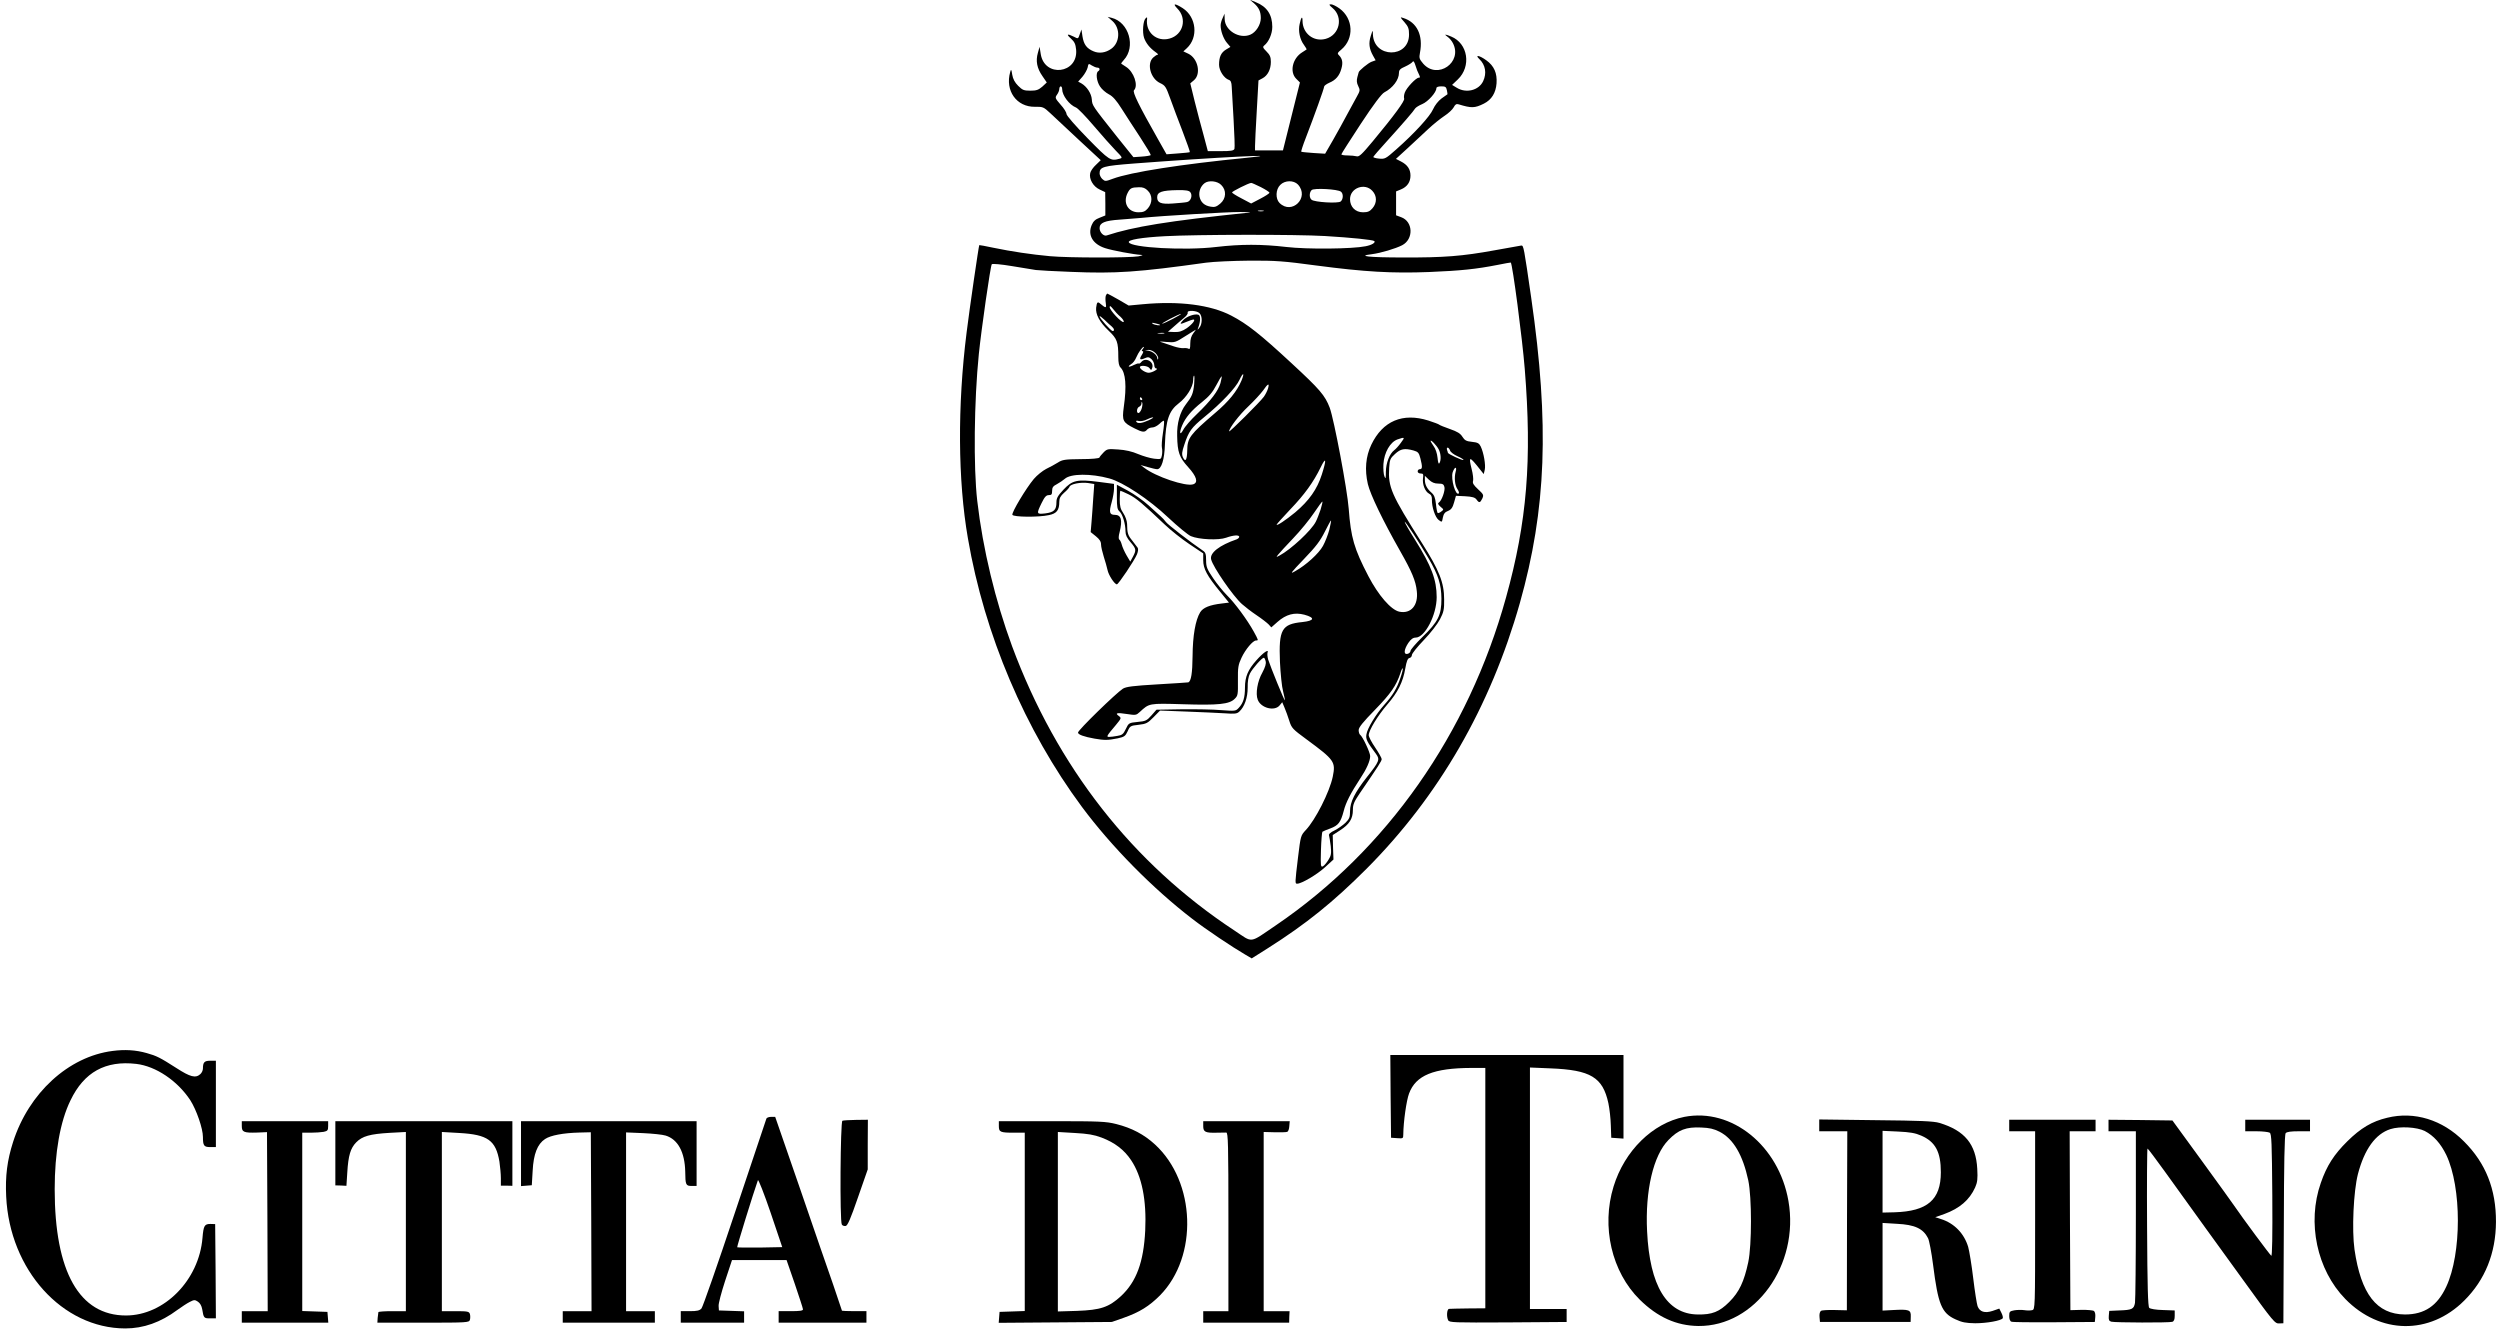 <?xml version="1.0" standalone="no"?>
<!DOCTYPE svg PUBLIC "-//W3C//DTD SVG 20010904//EN"
 "http://www.w3.org/TR/2001/REC-SVG-20010904/DTD/svg10.dtd">
<svg version="1.0" xmlns="http://www.w3.org/2000/svg"
 width="1737pt" height="925pt" viewBox="0 0 1737 925"
 preserveAspectRatio="xMidYMid meet">

<g transform="translate(0,925) scale(0.1,-0.1)"
fill="#000000" stroke="none">
<path d="M8712 9228 c35 -31 48 -59 48 -104 0 -46 -34 -99 -73 -115 -76 -32
-176 29 -178 108 l-1 38 -13 -30 c-8 -16 -14 -39 -14 -50 -1 -37 19 -94 44
-123 l24 -28 -30 -18 c-35 -21 -49 -51 -49 -106 0 -41 35 -94 68 -105 13 -4
19 -17 20 -48 1 -23 7 -126 13 -229 6 -103 9 -194 6 -202 -5 -13 -24 -16 -95
-16 l-90 0 -30 113 c-17 61 -45 167 -62 235 l-30 123 26 22 c51 44 27 152 -40
184 l-34 16 24 22 c81 75 67 216 -28 278 -55 35 -74 35 -38 -2 70 -70 41 -183
-54 -209 -90 -25 -169 44 -156 138 1 11 -1 12 -10 3 -18 -17 -24 -96 -11 -136
13 -37 40 -71 81 -100 13 -9 20 -17 14 -17 -6 0 -20 -9 -32 -20 -46 -43 -18
-146 48 -177 36 -17 41 -25 71 -108 18 -49 56 -153 86 -229 29 -76 52 -141 50
-143 -2 -2 -40 -6 -83 -9 l-79 -6 -61 108 c-131 231 -177 325 -165 337 32 32
-1 129 -56 163 -15 10 -30 19 -32 21 -3 2 5 13 17 26 85 91 36 263 -84 293
l-28 7 33 -29 c57 -51 53 -150 -8 -193 -39 -28 -84 -34 -122 -18 -49 20 -69
48 -78 104 l-7 48 -12 -33 c-11 -33 -11 -33 -41 -17 -46 23 -55 18 -20 -13 25
-23 32 -38 36 -78 14 -167 -220 -195 -246 -29 l-8 50 -12 -43 c-16 -56 -6
-107 32 -161 l30 -44 -31 -29 c-27 -23 -41 -28 -83 -28 -45 0 -55 4 -85 34
-23 23 -36 47 -41 77 -6 39 -8 41 -14 19 -37 -130 44 -244 172 -242 55 1 60
-1 106 -44 26 -25 116 -109 199 -186 l152 -141 -33 -32 c-19 -17 -37 -43 -40
-57 -10 -41 20 -94 66 -115 l38 -18 1 -81 0 -81 -40 -16 c-30 -11 -44 -25 -55
-51 -29 -69 7 -132 93 -160 48 -16 203 -45 251 -47 16 -1 9 -4 -19 -10 -65
-11 -486 -11 -615 1 -130 12 -265 32 -395 59 -52 11 -95 19 -96 18 -4 -6 -67
-438 -88 -607 -64 -508 -61 -1028 9 -1430 115 -670 397 -1333 792 -1866 206
-277 493 -568 768 -779 90 -70 281 -198 366 -247 l46 -27 114 72 c266 169 452
319 684 551 502 504 861 1126 1065 1846 184 653 206 1240 79 2120 -51 353 -53
365 -69 364 -8 -1 -91 -16 -185 -33 -224 -41 -352 -51 -635 -50 -242 0 -326
10 -217 23 61 8 162 38 209 62 81 42 77 165 -7 195 l-35 13 0 83 0 83 34 14
c43 18 66 51 66 96 0 44 -21 75 -66 98 l-35 18 83 76 c46 42 110 102 143 133
33 31 83 71 110 89 28 18 57 45 65 60 11 21 19 26 35 21 88 -27 111 -27 175 5
54 27 83 75 88 141 5 71 -17 121 -71 160 -48 35 -83 41 -48 8 42 -40 52 -98
26 -153 -30 -64 -118 -86 -183 -46 l-33 20 40 38 c95 91 71 250 -46 298 -43
18 -53 18 -25 -2 12 -8 29 -28 37 -44 69 -133 -107 -255 -206 -143 -28 33 -30
40 -23 77 23 120 -20 211 -116 241 -24 8 -23 6 8 -29 27 -31 32 -45 32 -86 0
-167 -246 -165 -251 2 -1 32 -1 32 -15 -12 -16 -50 -11 -89 16 -137 l18 -32
-28 -10 c-23 -8 -90 -63 -90 -74 0 -1 -4 -16 -9 -33 -6 -23 -5 -40 6 -62 14
-28 13 -33 -10 -74 -13 -24 -43 -79 -67 -123 -23 -44 -67 -123 -97 -176 l-56
-97 -81 5 c-44 3 -83 7 -85 9 -2 2 12 46 32 97 59 153 127 342 127 355 0 6 16
18 36 27 44 18 71 49 84 98 12 41 7 69 -16 92 -14 13 -12 18 16 41 90 76 83
215 -13 285 -22 16 -49 29 -59 29 -16 0 -15 -4 11 -26 76 -64 49 -187 -48
-214 -84 -23 -161 38 -161 126 0 36 -10 25 -20 -23 -11 -47 1 -107 30 -145 12
-16 20 -31 18 -32 -1 -1 -16 -10 -31 -20 -67 -42 -88 -136 -41 -183 l26 -26
-59 -236 -59 -236 -97 0 -97 0 0 30 c0 17 5 126 12 243 l12 213 28 15 c36 19
58 62 58 114 0 33 -6 48 -30 72 -26 26 -28 32 -16 42 31 24 56 81 56 129 0 85
-37 141 -115 172 l-40 16 27 -23z m1147 -495 c9 -19 9 -23 -2 -23 -18 0 -84
-69 -96 -102 -6 -15 -8 -34 -5 -43 6 -15 -67 -115 -219 -298 -74 -89 -94 -108
-111 -103 -12 3 -40 6 -63 6 -24 0 -43 3 -43 8 0 4 61 99 135 212 88 134 145
209 163 218 59 31 102 87 102 136 0 20 9 29 44 44 24 11 47 26 51 33 6 8 12
-1 20 -27 6 -21 17 -49 24 -61z m-2234 47 c17 0 20 -16 5 -25 -18 -11 -11 -71
13 -106 12 -19 40 -43 61 -54 28 -14 53 -43 89 -100 28 -44 86 -134 129 -199
43 -66 76 -121 73 -124 -3 -3 -31 -8 -63 -10 l-57 -4 -111 138 c-176 222 -175
220 -178 263 -3 42 -35 90 -73 112 l-22 12 30 34 c16 19 32 48 36 64 5 28 7
29 29 14 13 -8 30 -15 39 -15z m-245 -150 c0 -43 50 -109 96 -127 12 -4 68
-62 124 -128 56 -66 125 -143 152 -171 48 -49 49 -51 26 -57 -62 -17 -70 -12
-221 142 -86 88 -147 158 -147 169 0 11 -18 40 -41 65 -38 44 -40 48 -25 69 9
12 16 30 16 40 0 10 5 18 10 18 6 0 10 -9 10 -20z m2673 -7 c3 -16 5 -28 4
-28 -1 -1 -19 -14 -41 -29 -23 -17 -47 -48 -59 -75 -21 -49 -130 -168 -257
-280 -72 -64 -78 -67 -118 -63 -24 2 -42 8 -40 12 2 5 41 51 88 102 115 127
193 217 203 235 5 7 27 21 49 30 39 16 98 81 98 110 0 8 12 13 34 13 29 0 34
-4 39 -27z m-1388 -469 c-457 -45 -810 -100 -933 -146 -51 -19 -54 -19 -73 -2
-10 9 -19 27 -19 39 0 46 23 52 240 69 565 43 1094 70 785 40z m-180 -189 c38
-37 35 -95 -7 -130 -26 -22 -39 -26 -66 -21 -44 7 -70 31 -78 71 -6 35 8 71
35 92 28 22 89 16 116 -12z m533 3 c83 -90 -42 -214 -128 -128 -29 29 -27 94
5 125 32 33 93 34 123 3z m-258 -18 c33 -17 60 -34 60 -39 0 -5 -29 -24 -64
-42 l-63 -33 -66 35 c-37 19 -67 38 -67 42 0 7 115 65 133 66 4 1 34 -13 67
-29z m-785 -25 c33 -32 33 -84 1 -122 -19 -22 -32 -28 -66 -28 -73 0 -110 67
-75 135 17 33 27 38 78 39 28 1 45 -6 62 -24z m1560 -1 c33 -35 33 -84 1 -121
-19 -22 -32 -28 -66 -28 -53 0 -90 38 -90 91 0 78 102 116 155 58z m-218 -6
c18 -14 16 -53 -2 -68 -18 -15 -182 -5 -202 12 -17 13 -17 50 0 67 14 16 183
7 204 -11z m-1047 -3 c18 -22 4 -64 -23 -69 -12 -3 -57 -7 -99 -10 -82 -6
-108 5 -108 43 0 37 31 48 141 50 57 1 80 -3 89 -14z m508 -132 c-10 -2 -26
-2 -35 0 -10 3 -2 5 17 5 19 0 27 -2 18 -5z m-98 -10 c-568 -59 -805 -98 -991
-159 -21 -7 -49 22 -49 51 0 37 35 52 140 59 52 4 120 9 150 12 147 15 596 41
685 41 55 0 84 -2 65 -4z m527 -163 c182 -11 332 -26 342 -35 10 -11 -19 -28
-61 -36 -93 -19 -407 -22 -550 -5 -173 20 -317 20 -488 0 -215 -26 -595 -5
-607 33 -6 17 86 33 253 42 221 12 907 13 1111 1z m-59 -205 c333 -44 524 -55
782 -45 222 9 330 21 473 49 51 10 93 18 94 17 12 -11 80 -526 97 -739 51
-633 16 -1062 -130 -1588 -262 -947 -828 -1754 -1599 -2278 -189 -128 -156
-124 -287 -37 -709 466 -1235 1138 -1546 1976 -116 315 -203 674 -242 1010
-27 235 -22 694 11 1020 17 168 81 615 90 624 5 5 63 0 141 -13 73 -12 147
-24 165 -27 17 -2 128 -9 246 -13 308 -13 466 -2 937 64 52 7 188 13 301 14
183 1 237 -3 467 -34z"/>
<path d="M7683 7195 c-3 -9 -3 -32 0 -51 6 -36 1 -37 -36 -6 -21 19 -26 14
-31 -26 -5 -46 24 -100 86 -159 60 -57 68 -78 68 -185 0 -38 5 -62 16 -72 35
-36 43 -128 22 -274 -13 -96 -7 -107 74 -148 55 -28 71 -30 88 -9 7 8 23 15
37 15 13 0 35 12 50 26 14 14 27 23 30 20 3 -3 0 -41 -7 -85 -7 -45 -10 -90
-7 -102 3 -12 3 -35 0 -52 -6 -29 -7 -29 -54 -24 -27 3 -77 18 -111 32 -41 18
-89 29 -139 32 -71 5 -77 4 -101 -20 -14 -14 -28 -31 -29 -36 -3 -6 -53 -11
-129 -11 -112 -1 -129 -4 -160 -24 -19 -12 -56 -32 -81 -44 -25 -13 -64 -44
-86 -70 -54 -64 -155 -233 -149 -249 7 -16 182 -18 254 -2 54 11 72 34 72 93
0 24 8 40 33 62 19 16 36 35 38 42 6 19 77 33 128 26 l44 -7 -7 -96 c-3 -53
-9 -128 -12 -167 l-6 -71 36 -29 c26 -21 36 -37 36 -57 0 -15 9 -53 19 -85 10
-31 22 -73 26 -92 7 -36 49 -100 65 -100 11 0 121 164 140 209 8 21 10 38 4
46 -5 7 -22 29 -38 50 -30 37 -34 50 -35 116 -1 21 -12 52 -26 73 -20 29 -25
49 -25 96 0 33 2 60 5 60 3 0 28 -11 57 -25 50 -24 101 -67 251 -210 40 -38
116 -99 170 -135 l97 -65 0 -48 c0 -58 26 -107 117 -218 l62 -76 -49 -6 c-86
-10 -131 -29 -151 -61 -33 -54 -52 -162 -53 -306 -1 -116 -10 -172 -29 -181
-1 -1 -98 -7 -215 -14 -170 -10 -217 -16 -240 -30 -49 -32 -312 -288 -312
-305 0 -14 42 -29 115 -42 70 -12 91 -12 161 2 46 10 53 15 69 49 16 37 20 39
76 45 53 6 64 12 104 53 l45 46 183 -7 c100 -4 219 -9 265 -12 71 -5 86 -4
103 12 36 33 58 96 58 166 -1 43 5 78 16 99 17 34 83 109 96 109 4 0 10 -11
13 -25 4 -17 -3 -40 -23 -78 -34 -59 -49 -147 -32 -189 22 -58 117 -82 152
-39 l18 22 16 -38 c9 -21 24 -62 33 -91 16 -51 23 -58 121 -130 194 -143 202
-155 181 -259 -22 -106 -121 -301 -188 -371 -34 -37 -35 -39 -53 -187 -22
-183 -22 -185 -6 -185 30 0 137 63 193 114 l59 54 -3 85 -2 85 51 33 c64 41
89 80 89 141 0 39 8 57 47 115 134 196 153 225 153 239 0 7 -20 43 -45 80 -25
36 -45 75 -45 86 0 33 63 136 129 213 73 84 109 156 125 250 9 52 17 71 29 73
9 2 17 11 17 21 0 10 37 56 83 104 47 49 95 111 112 144 26 50 30 69 29 138 0
117 -34 202 -153 390 -215 340 -237 389 -229 524 4 58 7 66 41 97 39 36 66 41
128 24 32 -9 38 -16 48 -55 15 -59 14 -75 -4 -75 -8 0 -15 -7 -15 -15 0 -9 9
-15 21 -15 18 0 20 -5 16 -34 -5 -41 14 -91 42 -106 15 -7 21 -20 20 -43 -1
-51 23 -122 47 -140 23 -17 23 -17 29 17 5 25 14 38 36 46 22 9 32 23 42 59
l13 46 64 -3 c50 -3 68 -8 79 -23 18 -25 25 -24 40 7 11 25 9 29 -30 65 -31
29 -39 42 -34 58 3 11 -1 48 -10 82 -23 92 -16 92 60 -5 l24 -30 7 29 c8 32
-7 119 -28 163 -11 22 -21 28 -61 32 -39 4 -50 10 -66 35 -14 23 -35 36 -87
54 -38 13 -71 27 -74 30 -3 4 -37 16 -76 29 -178 56 -317 -3 -396 -168 -39
-82 -47 -174 -24 -274 18 -74 104 -253 225 -466 80 -141 108 -206 115 -277 12
-99 -41 -160 -122 -143 -58 13 -145 114 -214 246 -100 192 -122 269 -137 469
-10 133 -102 621 -132 702 -33 86 -68 127 -265 309 -219 203 -308 273 -419
331 -144 75 -361 103 -616 79 l-97 -9 -72 42 c-39 22 -74 41 -76 41 -3 0 -7
-7 -11 -15z m102 -146 c16 -15 26 -31 22 -36 -11 -10 -97 81 -97 103 0 12 6 9
23 -12 12 -16 35 -41 52 -55z m549 25 c21 -20 20 -75 0 -100 -15 -19 -16 -19
-8 1 16 44 16 82 1 88 -25 9 -82 -11 -107 -38 -27 -29 -23 -31 27 -10 19 8 39
15 44 15 19 0 -6 -32 -45 -60 -33 -22 -53 -28 -87 -27 l-44 2 40 35 c22 20 54
47 71 61 17 13 29 30 26 37 -6 18 63 15 82 -4z m-184 -39 c-36 -19 -69 -34
-75 -34 -5 0 19 15 55 34 36 19 70 34 75 34 6 0 -19 -15 -55 -34z m-426 -53
c17 -14 22 -32 7 -32 -12 0 -91 89 -91 102 0 5 15 -6 34 -24 18 -18 41 -39 50
-46z m335 12 c10 -9 -35 -3 -49 6 -11 8 -7 9 15 4 17 -4 32 -8 34 -10z m232
-60 c-14 -18 -21 -41 -21 -71 0 -33 -3 -42 -12 -36 -7 4 -23 6 -36 4 -12 -1
-41 4 -65 12 -23 8 -58 20 -77 26 -31 9 -28 10 25 5 58 -5 63 -3 130 40 39 24
71 45 73 45 2 1 -6 -11 -17 -25z m-203 -1 c-10 -2 -28 -2 -40 0 -13 2 -5 4 17
4 22 1 32 -1 23 -4z m-148 -108 c-9 -11 -9 -15 -1 -15 7 0 5 -9 -5 -25 -21
-32 -14 -39 20 -24 22 10 29 9 46 -6 11 -10 20 -29 20 -42 0 -12 6 -23 13 -23
23 -1 -27 -30 -52 -30 -22 0 -61 25 -61 39 0 15 54 10 66 -6 12 -17 13 -17 19
-1 17 43 -45 79 -75 43 -7 -9 -15 -13 -18 -11 -2 3 -18 -2 -34 -10 -17 -9 -32
-13 -35 -11 -2 3 5 10 16 17 12 6 28 27 36 47 15 35 42 73 53 73 2 0 -1 -7 -8
-15z m89 -29 c13 -14 21 -31 18 -38 -4 -9 -6 -8 -6 3 -1 21 -30 46 -61 52
l-25 4 26 2 c15 0 34 -9 48 -23z m597 -190 c-31 -74 -89 -146 -184 -226 -174
-149 -192 -173 -193 -259 -1 -67 -13 -86 -30 -48 -9 20 -7 38 10 88 30 92 49
118 137 190 119 97 221 205 246 260 26 55 37 51 14 -5z m-329 -26 c-7 -66 -16
-86 -58 -140 -40 -52 -63 -132 -60 -219 2 -113 15 -149 76 -216 60 -66 72
-108 35 -120 -52 -17 -262 54 -340 115 l-25 19 49 -14 c27 -8 57 -15 66 -15
30 0 51 67 54 175 6 167 28 231 96 283 53 40 100 114 100 160 0 17 3 32 6 32
4 0 4 -27 1 -60z m183 9 c-15 -54 -66 -122 -164 -216 -41 -39 -84 -88 -95
-110 -24 -44 -29 -20 -7 32 23 54 64 103 137 161 50 40 74 68 100 118 18 35
35 63 37 61 2 -1 -2 -23 -8 -46z m330 -39 c-5 -16 -18 -42 -29 -57 -25 -35
-241 -250 -241 -240 0 22 70 114 133 173 40 38 86 88 103 111 34 50 46 54 34
13z m-875 -70 c3 -5 1 -10 -4 -10 -6 0 -11 5 -11 10 0 6 2 10 4 10 3 0 8 -4
11 -10z m-4 -73 c-6 -15 -15 -27 -21 -27 -16 0 -12 37 5 44 8 3 16 13 16 23 1
15 2 15 6 2 2 -8 -1 -28 -6 -42z m50 -77 c-48 -22 -77 -25 -86 -10 -4 7 2 9
17 5 13 -3 37 1 53 9 17 9 37 16 45 16 8 0 -5 -9 -29 -20z m1752 -157 c-15
-21 -36 -44 -46 -51 -32 -24 -57 -88 -58 -149 0 -49 -2 -54 -10 -33 -6 14 -9
53 -7 86 5 80 47 153 98 171 52 18 53 16 23 -24z m263 -45 c16 -30 18 -76 5
-96 -5 -9 -10 4 -13 38 -3 30 -14 63 -27 80 -11 16 -21 32 -21 36 0 13 42 -31
56 -58z m79 -8 c3 -11 27 -29 52 -40 25 -11 44 -23 41 -26 -6 -5 -108 42 -108
50 0 3 -3 11 -6 20 -3 9 -1 16 4 16 6 0 13 -9 17 -20z m-891 -167 c-33 -103
-88 -181 -185 -263 -67 -55 -129 -96 -129 -85 0 3 43 51 95 106 98 102 161
189 211 292 38 78 42 56 8 -50z m930 20 c-11 -41 -6 -94 12 -121 9 -13 13 -26
10 -30 -22 -21 -57 99 -43 146 6 17 14 32 20 32 5 0 6 -11 1 -27z m-2407 -47
c96 -26 276 -145 410 -272 67 -63 138 -121 157 -129 56 -24 193 -30 245 -11
50 18 91 21 91 6 0 -6 -8 -13 -17 -17 -120 -41 -190 -95 -178 -140 13 -53 153
-256 214 -310 20 -18 65 -53 101 -77 36 -24 73 -53 84 -64 l19 -21 43 38 c60
53 118 68 187 50 76 -21 70 -42 -14 -51 -144 -14 -165 -52 -156 -276 4 -81 13
-174 22 -206 8 -32 14 -60 12 -62 -3 -4 -98 228 -116 284 -5 18 -7 40 -4 48
11 28 -30 0 -77 -53 -59 -66 -80 -115 -80 -190 0 -70 -12 -108 -43 -141 -21
-23 -25 -23 -122 -16 -55 5 -179 7 -275 6 l-175 -3 -35 -40 c-32 -36 -41 -40
-96 -45 -60 -6 -62 -7 -82 -49 -17 -36 -26 -43 -59 -48 -21 -4 -46 -7 -57 -7
-21 0 -18 6 48 84 37 45 38 47 20 61 -30 21 -13 25 56 14 60 -9 64 -9 89 14
66 61 62 61 299 54 247 -8 323 0 360 37 23 22 24 30 23 127 -1 92 2 110 25
159 27 58 79 120 101 120 18 0 17 1 -16 62 -46 83 -131 198 -186 252 -27 27
-71 81 -97 120 -42 62 -48 78 -48 123 0 43 -4 55 -22 67 -91 62 -245 182 -257
199 -9 12 -25 30 -36 39 -11 10 -49 44 -85 77 -36 33 -100 78 -142 101 l-78
42 0 -85 c0 -70 3 -87 19 -101 21 -19 41 -87 41 -139 0 -24 10 -45 35 -74 40
-47 41 -55 16 -102 l-18 -33 -26 44 c-14 24 -29 58 -33 74 -4 16 -12 32 -17
35 -6 5 -6 23 2 52 21 85 11 120 -34 120 -36 0 -41 18 -21 88 9 32 16 74 16
93 l0 34 -107 14 c-150 19 -182 12 -244 -54 -40 -43 -49 -59 -49 -88 0 -53
-17 -69 -77 -77 -62 -7 -63 -4 -26 72 21 43 32 55 50 55 19 0 23 5 23 30 0 23
7 33 33 46 17 9 42 26 55 37 40 37 182 38 309 3z m2286 -36 c30 0 38 -4 43
-24 6 -25 -19 -95 -39 -108 -9 -6 -5 -14 12 -29 23 -19 23 -20 5 -33 -10 -8
-22 -13 -25 -10 -3 2 -9 29 -12 61 -5 45 -12 63 -30 79 -32 28 -47 56 -47 90
l0 28 28 -27 c20 -19 39 -27 65 -27z m-818 -182 c-10 -29 -24 -66 -33 -83 -30
-60 -173 -193 -252 -235 -24 -13 -24 -12 -10 6 8 10 55 62 105 114 50 52 115
132 145 177 30 45 56 80 58 78 2 -2 -4 -28 -13 -57z m61 -139 c-9 -34 -29 -85
-44 -112 -29 -53 -118 -134 -194 -176 -38 -22 -32 -13 62 85 83 86 113 126
145 190 22 44 41 79 43 78 2 -1 -4 -30 -12 -65z m690 -199 c68 -116 88 -181
89 -280 0 -114 -22 -159 -132 -266 -46 -45 -83 -88 -83 -97 0 -8 -9 -17 -20
-20 -29 -7 -26 29 5 76 18 26 33 37 51 37 64 0 146 157 146 281 0 120 -36 216
-150 398 -40 63 -72 119 -72 125 0 12 102 -144 166 -254z m-196 -830 c-24 -73
-53 -121 -113 -188 -57 -64 -117 -163 -123 -204 -6 -33 3 -51 67 -137 28 -38
22 -52 -62 -158 -86 -109 -119 -175 -119 -240 0 -42 -5 -53 -32 -80 -18 -17
-52 -41 -76 -53 -28 -13 -42 -26 -38 -35 2 -7 8 -41 12 -74 5 -51 3 -65 -16
-95 -12 -20 -29 -40 -38 -45 -16 -8 -17 2 -14 112 2 67 7 125 10 128 4 3 29
14 55 23 56 21 72 42 93 121 15 60 49 125 115 226 44 66 69 122 69 156 0 25
-53 137 -70 148 -5 3 -10 18 -10 32 0 19 29 55 114 142 110 113 147 167 176
254 6 21 14 36 16 34 3 -3 -4 -33 -16 -67z"/>
<path d="M782 1948 c-306 -39 -582 -292 -691 -632 -41 -128 -55 -237 -48 -380
24 -509 390 -915 827 -916 127 0 246 42 363 129 29 21 67 46 85 55 31 16 36
16 57 2 15 -10 26 -29 30 -53 10 -61 12 -63 55 -63 l40 0 -2 328 -3 327 -33 1
c-41 0 -48 -12 -55 -96 -24 -295 -266 -540 -532 -540 -324 0 -495 304 -495
877 0 255 38 471 110 618 94 196 243 278 457 253 136 -16 286 -117 375 -252
43 -67 88 -197 88 -256 0 -60 7 -70 51 -70 l39 0 0 300 0 300 -39 0 c-41 0
-51 -11 -51 -54 0 -13 -8 -30 -18 -39 -33 -30 -70 -20 -166 42 -114 73 -138
85 -206 104 -77 22 -153 26 -238 15z"/>
<path d="M9662 1633 l3 -288 43 -3 c40 -3 42 -2 42 25 1 91 22 237 40 285 47
127 170 177 433 178 l97 0 0 -835 0 -835 -120 -1 c-66 -1 -125 -2 -132 -3 -15
-1 -19 -54 -6 -79 8 -16 36 -17 416 -15 l407 3 0 45 0 45 -128 0 -127 0 0 839
0 839 143 -6 c279 -11 363 -62 402 -242 8 -38 16 -108 17 -155 l3 -85 43 -3
42 -3 0 290 0 291 -810 0 -810 0 2 -287z"/>
<path d="M11703 1490 c-221 -44 -416 -236 -492 -484 -86 -280 -13 -593 182
-786 124 -122 255 -181 407 -183 395 -4 704 424 626 869 -67 384 -394 648
-723 584z m244 -103 c96 -49 162 -161 200 -338 25 -119 25 -449 0 -568 -29
-136 -63 -208 -132 -277 -69 -69 -120 -89 -220 -87 -214 3 -333 199 -351 578
-14 282 43 528 149 635 68 70 122 91 227 86 57 -2 87 -9 127 -29z"/>
<path d="M16587 1484 c-106 -25 -185 -72 -278 -164 -93 -92 -143 -170 -184
-289 -97 -276 -27 -604 170 -806 241 -247 586 -252 827 -11 144 143 219 329
220 546 1 227 -71 409 -223 560 -149 150 -344 210 -532 164z m260 -92 c63 -33
111 -87 150 -167 107 -226 107 -685 0 -914 -62 -134 -152 -194 -287 -194 -197
1 -306 142 -351 452 -19 136 -7 403 24 524 45 172 122 279 226 312 66 21 184
14 238 -13z"/>
<path d="M5325 1478 c-3 -7 -102 -303 -220 -657 -118 -354 -222 -652 -231
-662 -13 -15 -31 -19 -81 -19 l-63 0 0 -40 0 -40 220 0 220 0 0 40 0 39 -87 3
-88 3 -2 30 c-2 17 19 95 45 175 l48 145 190 0 189 0 57 -165 c31 -91 57 -171
57 -177 1 -10 -22 -13 -84 -13 l-85 0 0 -40 0 -40 305 0 305 0 0 40 0 40 -85
0 c-47 0 -85 2 -85 3 0 2 -27 82 -60 178 -34 96 -138 398 -232 672 l-172 497
-28 0 c-16 0 -31 -6 -33 -12z m-44 -896 c-85 -1 -156 0 -159 2 -3 4 112 376
144 466 3 8 43 -93 88 -225 l81 -240 -154 -3z"/>
<path d="M5853 1463 c-14 -5 -19 -699 -4 -721 4 -8 17 -12 27 -10 13 2 34 50
85 198 l68 195 0 172 1 173 -82 -1 c-46 -1 -88 -3 -95 -6z"/>
<path d="M12640 1431 l0 -41 98 0 97 0 -2 -622 -1 -622 -84 2 c-46 1 -89 -1
-96 -6 -8 -6 -12 -23 -10 -43 l3 -34 315 0 315 0 1 38 c2 46 -12 51 -121 45
l-75 -4 0 304 0 305 99 -6 c125 -6 183 -33 217 -100 8 -15 24 -98 35 -185 35
-276 59 -335 156 -379 45 -21 72 -26 137 -27 80 0 181 18 191 35 3 4 -1 21 -9
37 l-15 30 -46 -16 c-55 -18 -90 -7 -105 33 -5 14 -19 101 -30 193 -11 92 -27
190 -35 218 -28 94 -97 165 -189 194 l-40 13 63 22 c107 39 175 98 214 184 16
36 19 60 15 130 -9 171 -87 266 -263 319 -40 12 -131 16 -442 19 l-393 5 0
-41z m708 -71 c99 -43 137 -113 137 -255 0 -191 -93 -271 -322 -278 l-83 -2 0
284 0 284 108 -5 c82 -4 119 -10 160 -28z"/>
<path d="M13960 1430 l0 -40 90 0 90 0 0 -619 c0 -617 0 -619 -21 -624 -11 -3
-36 -3 -54 0 -19 3 -50 2 -69 -1 -33 -6 -36 -10 -36 -40 0 -21 6 -36 15 -39 8
-4 142 -5 297 -4 l283 2 3 34 c2 20 -2 37 -10 43 -7 4 -47 8 -88 7 l-75 -2 -3
621 -2 622 90 0 90 0 0 40 0 40 -300 0 -300 0 0 -40z"/>
<path d="M14650 1430 l0 -40 95 0 95 0 0 -577 c0 -318 -3 -595 -6 -615 -8 -44
-20 -50 -113 -53 l-66 -3 -3 -34 c-2 -28 1 -36 17 -41 27 -7 402 -8 424 -1 12
4 17 16 17 42 l0 37 -82 3 c-49 1 -88 8 -95 15 -9 9 -13 145 -15 560 -2 301 0
547 3 547 3 0 58 -73 122 -162 64 -90 191 -266 283 -393 91 -126 207 -286 257
-355 216 -299 223 -307 254 -305 l28 1 3 654 c1 462 5 657 13 667 8 9 36 13
90 13 l79 0 0 40 0 40 -225 0 -225 0 0 -40 0 -40 78 0 c42 0 84 -5 92 -10 13
-8 15 -70 18 -435 2 -285 -1 -424 -7 -420 -9 5 -198 260 -258 348 -12 18 -113
158 -225 312 l-204 280 -222 3 -222 2 0 -40z"/>
<path d="M1680 1426 c0 -42 14 -48 108 -45 l67 3 3 -622 2 -622 -90 0 -90 0 0
-40 0 -40 301 0 300 0 -3 38 -3 37 -87 3 -88 3 0 619 0 620 59 0 c32 0 73 3
90 6 27 6 31 10 31 40 l0 34 -300 0 -300 0 0 -34z"/>
<path d="M2330 1237 l0 -223 39 -1 38 -2 6 93 c7 117 22 168 62 209 42 43 96
58 233 66 l112 6 0 -622 0 -623 -95 0 c-52 0 -96 -3 -96 -7 -1 -5 -3 -23 -5
-40 l-2 -33 318 0 c310 0 319 1 325 20 3 11 3 29 0 40 -6 18 -15 20 -101 20
l-94 0 0 623 0 622 121 -7 c198 -11 254 -51 279 -199 5 -35 10 -87 10 -115 l0
-52 40 0 40 -1 0 225 0 224 -615 0 -615 0 0 -223z"/>
<path d="M3620 1234 l0 -225 38 3 37 3 6 101 c6 116 33 185 86 220 39 26 127
42 238 45 l80 2 3 -621 2 -622 -100 0 -100 0 0 -40 0 -40 320 0 320 0 0 40 0
40 -100 0 -100 0 0 621 0 621 118 -5 c64 -3 135 -10 157 -17 85 -26 133 -115
136 -250 1 -93 4 -100 45 -100 l34 0 0 225 0 225 -610 0 -610 0 0 -226z"/>
<path d="M6940 1426 c0 -42 10 -46 106 -46 l74 0 0 -620 0 -619 -87 -3 -88 -3
-3 -38 -3 -38 393 3 393 3 80 28 c114 40 180 82 255 157 266 271 248 788 -35
1048 -76 70 -162 115 -269 142 -72 18 -112 20 -448 20 l-368 0 0 -34z m714
-80 c92 -35 157 -85 205 -157 75 -112 108 -277 98 -489 -11 -219 -61 -355
-168 -455 -85 -78 -142 -97 -306 -103 l-133 -4 0 623 0 624 118 -7 c90 -5 133
-12 186 -32z"/>
<path d="M8360 1426 c0 -41 15 -48 93 -46 28 1 59 1 67 1 13 -1 15 -77 15
-621 l0 -620 -87 0 -88 0 0 -40 0 -40 298 0 299 0 1 40 2 40 -90 0 -90 0 0
623 0 622 76 -2 c42 -1 81 0 88 3 7 3 13 20 14 39 l3 35 -301 0 -300 0 0 -34z"/>
</g>
</svg>
